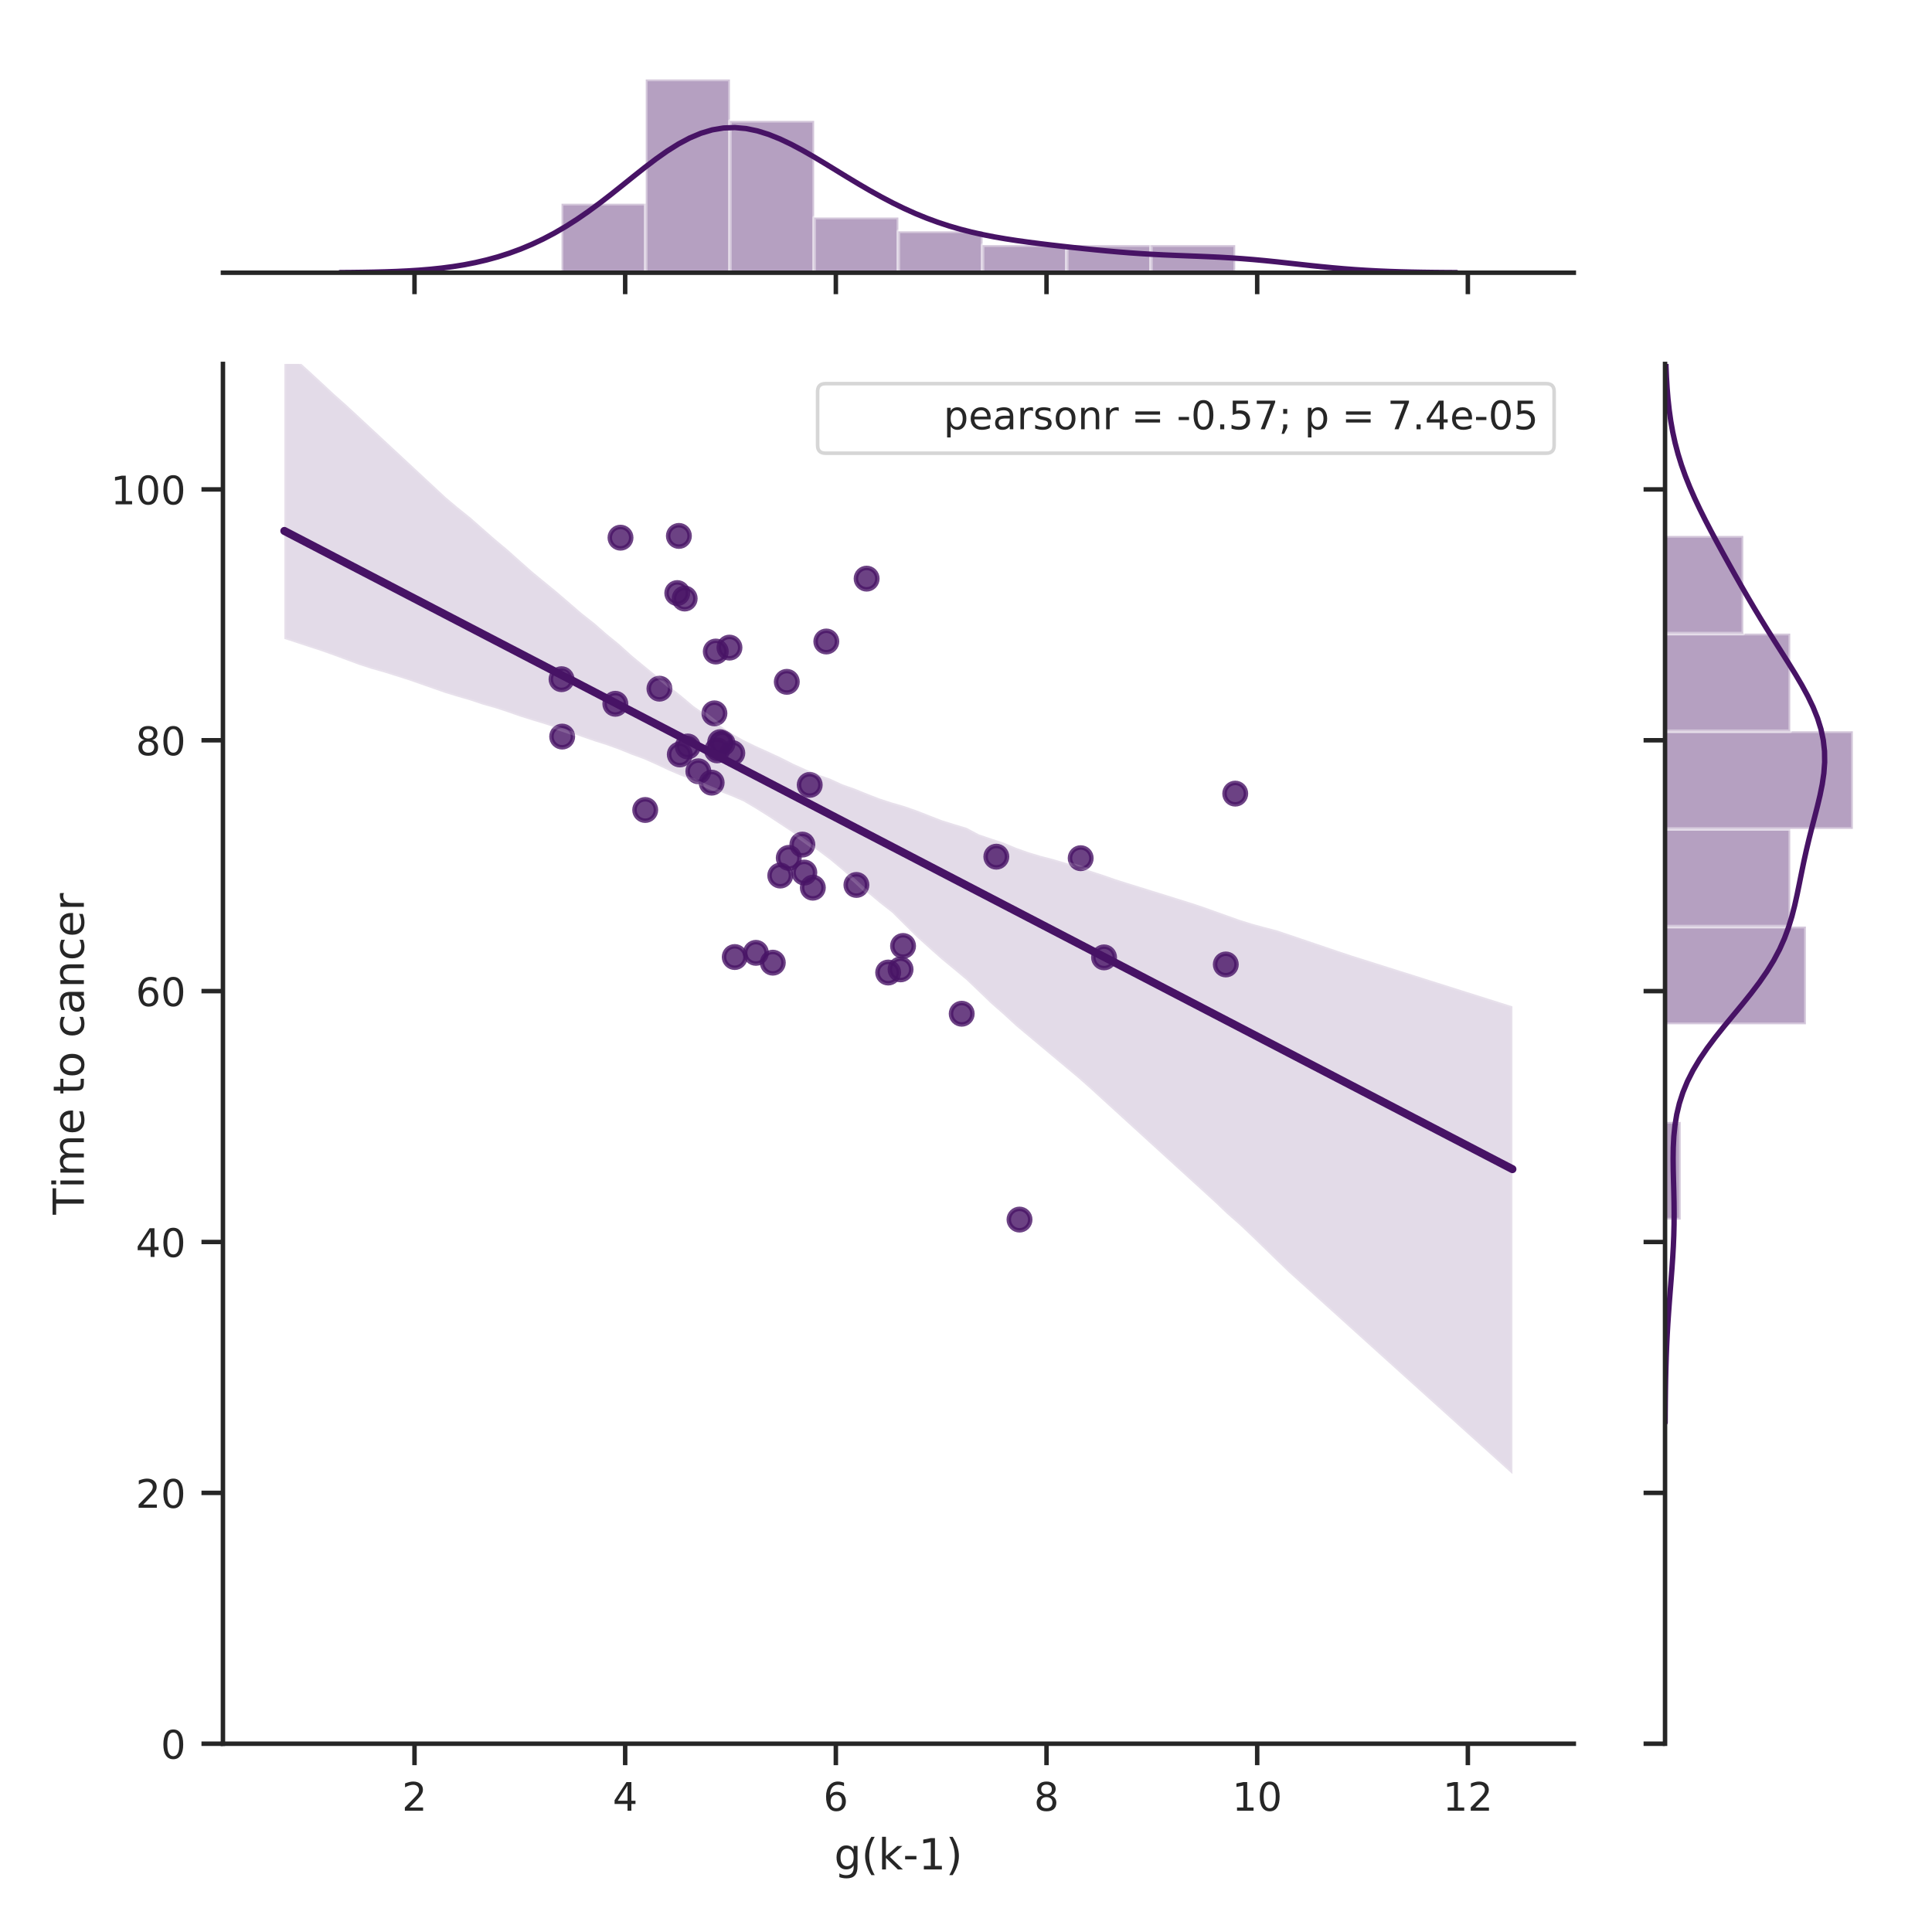 <?xml version="1.0" encoding="utf-8" standalone="no"?>
<!DOCTYPE svg PUBLIC "-//W3C//DTD SVG 1.1//EN"
  "http://www.w3.org/Graphics/SVG/1.1/DTD/svg11.dtd">
<!-- Created with matplotlib (http://matplotlib.org/) -->
<svg height="432pt" version="1.1" viewBox="0 0 432 432" width="432pt" xmlns="http://www.w3.org/2000/svg" xmlns:xlink="http://www.w3.org/1999/xlink">
 <defs>
  <style type="text/css">
*{stroke-linecap:butt;stroke-linejoin:round;}
  </style>
 </defs>
 <g id="figure_1">
  <g id="patch_1">
   <path d="M 0 432 
L 432 432 
L 432 0 
L 0 0 
z
" style="fill:#ffffff;"/>
  </g>
  <g id="axes_1">
   <g id="patch_2">
    <path d="M 49.85 389.9 
L 351.908 389.9 
L 351.908 81.383 
L 49.85 81.383 
z
" style="fill:#ffffff;"/>
   </g>
   <g id="matplotlib.axis_1">
    <g id="xtick_1">
     <g id="line2d_1">
      <defs>
       <path d="M 0 0 
L 0 4.8 
" id="m361bfc765b" style="stroke:#262626;"/>
      </defs>
      <g>
       <use style="fill:#262626;stroke:#262626;" x="92.684" xlink:href="#m361bfc765b" y="389.9"/>
      </g>
     </g>
     <g id="text_1">
      <!-- 2 -->
      <defs>
       <path d="M 19.188 8.297 
L 53.609 8.297 
L 53.609 0 
L 7.328 0 
L 7.328 8.297 
Q 12.938 14.109 22.625 23.891 
Q 32.328 33.688 34.812 36.531 
Q 39.547 41.844 41.422 45.531 
Q 43.312 49.219 43.312 52.781 
Q 43.312 58.594 39.234 62.25 
Q 35.156 65.922 28.609 65.922 
Q 23.969 65.922 18.812 64.312 
Q 13.672 62.703 7.812 59.422 
L 7.812 69.391 
Q 13.766 71.781 18.938 73 
Q 24.125 74.219 28.422 74.219 
Q 39.75 74.219 46.484 68.547 
Q 53.219 62.891 53.219 53.422 
Q 53.219 48.922 51.531 44.891 
Q 49.859 40.875 45.406 35.406 
Q 44.188 33.984 37.641 27.219 
Q 31.109 20.453 19.188 8.297 
z
" id="DejaVuSans-32"/>
      </defs>
      <g style="fill:#262626;" transform="translate(89.884 404.887)scale(0.088 -0.088)">
       <use xlink:href="#DejaVuSans-32"/>
      </g>
     </g>
    </g>
    <g id="xtick_2">
     <g id="line2d_2">
      <g>
       <use style="fill:#262626;stroke:#262626;" x="139.79" xlink:href="#m361bfc765b" y="389.9"/>
      </g>
     </g>
     <g id="text_2">
      <!-- 4 -->
      <defs>
       <path d="M 37.797 64.312 
L 12.891 25.391 
L 37.797 25.391 
z
M 35.203 72.906 
L 47.609 72.906 
L 47.609 25.391 
L 58.016 25.391 
L 58.016 17.188 
L 47.609 17.188 
L 47.609 0 
L 37.797 0 
L 37.797 17.188 
L 4.891 17.188 
L 4.891 26.703 
z
" id="DejaVuSans-34"/>
      </defs>
      <g style="fill:#262626;" transform="translate(136.991 404.887)scale(0.088 -0.088)">
       <use xlink:href="#DejaVuSans-34"/>
      </g>
     </g>
    </g>
    <g id="xtick_3">
     <g id="line2d_3">
      <g>
       <use style="fill:#262626;stroke:#262626;" x="186.897" xlink:href="#m361bfc765b" y="389.9"/>
      </g>
     </g>
     <g id="text_3">
      <!-- 6 -->
      <defs>
       <path d="M 33.016 40.375 
Q 26.375 40.375 22.484 35.828 
Q 18.609 31.297 18.609 23.391 
Q 18.609 15.531 22.484 10.953 
Q 26.375 6.391 33.016 6.391 
Q 39.656 6.391 43.531 10.953 
Q 47.406 15.531 47.406 23.391 
Q 47.406 31.297 43.531 35.828 
Q 39.656 40.375 33.016 40.375 
z
M 52.594 71.297 
L 52.594 62.312 
Q 48.875 64.062 45.094 64.984 
Q 41.312 65.922 37.594 65.922 
Q 27.828 65.922 22.672 59.328 
Q 17.531 52.734 16.797 39.406 
Q 19.672 43.656 24.016 45.922 
Q 28.375 48.188 33.594 48.188 
Q 44.578 48.188 50.953 41.516 
Q 57.328 34.859 57.328 23.391 
Q 57.328 12.156 50.688 5.359 
Q 44.047 -1.422 33.016 -1.422 
Q 20.359 -1.422 13.672 8.266 
Q 6.984 17.969 6.984 36.375 
Q 6.984 53.656 15.188 63.938 
Q 23.391 74.219 37.203 74.219 
Q 40.922 74.219 44.703 73.484 
Q 48.484 72.75 52.594 71.297 
z
" id="DejaVuSans-36"/>
      </defs>
      <g style="fill:#262626;" transform="translate(184.097 404.887)scale(0.088 -0.088)">
       <use xlink:href="#DejaVuSans-36"/>
      </g>
     </g>
    </g>
    <g id="xtick_4">
     <g id="line2d_4">
      <g>
       <use style="fill:#262626;stroke:#262626;" x="234.003" xlink:href="#m361bfc765b" y="389.9"/>
      </g>
     </g>
     <g id="text_4">
      <!-- 8 -->
      <defs>
       <path d="M 31.781 34.625 
Q 24.75 34.625 20.719 30.859 
Q 16.703 27.094 16.703 20.516 
Q 16.703 13.922 20.719 10.156 
Q 24.75 6.391 31.781 6.391 
Q 38.812 6.391 42.859 10.172 
Q 46.922 13.969 46.922 20.516 
Q 46.922 27.094 42.891 30.859 
Q 38.875 34.625 31.781 34.625 
z
M 21.922 38.812 
Q 15.578 40.375 12.031 44.719 
Q 8.5 49.078 8.5 55.328 
Q 8.5 64.062 14.719 69.141 
Q 20.953 74.219 31.781 74.219 
Q 42.672 74.219 48.875 69.141 
Q 55.078 64.062 55.078 55.328 
Q 55.078 49.078 51.531 44.719 
Q 48 40.375 41.703 38.812 
Q 48.828 37.156 52.797 32.312 
Q 56.781 27.484 56.781 20.516 
Q 56.781 9.906 50.312 4.234 
Q 43.844 -1.422 31.781 -1.422 
Q 19.734 -1.422 13.25 4.234 
Q 6.781 9.906 6.781 20.516 
Q 6.781 27.484 10.781 32.312 
Q 14.797 37.156 21.922 38.812 
z
M 18.312 54.391 
Q 18.312 48.734 21.844 45.562 
Q 25.391 42.391 31.781 42.391 
Q 38.141 42.391 41.719 45.562 
Q 45.312 48.734 45.312 54.391 
Q 45.312 60.062 41.719 63.234 
Q 38.141 66.406 31.781 66.406 
Q 25.391 66.406 21.844 63.234 
Q 18.312 60.062 18.312 54.391 
z
" id="DejaVuSans-38"/>
      </defs>
      <g style="fill:#262626;" transform="translate(231.204 404.887)scale(0.088 -0.088)">
       <use xlink:href="#DejaVuSans-38"/>
      </g>
     </g>
    </g>
    <g id="xtick_5">
     <g id="line2d_5">
      <g>
       <use style="fill:#262626;stroke:#262626;" x="281.11" xlink:href="#m361bfc765b" y="389.9"/>
      </g>
     </g>
     <g id="text_5">
      <!-- 10 -->
      <defs>
       <path d="M 12.406 8.297 
L 28.516 8.297 
L 28.516 63.922 
L 10.984 60.406 
L 10.984 69.391 
L 28.422 72.906 
L 38.281 72.906 
L 38.281 8.297 
L 54.391 8.297 
L 54.391 0 
L 12.406 0 
z
" id="DejaVuSans-31"/>
       <path d="M 31.781 66.406 
Q 24.172 66.406 20.328 58.906 
Q 16.5 51.422 16.5 36.375 
Q 16.5 21.391 20.328 13.891 
Q 24.172 6.391 31.781 6.391 
Q 39.453 6.391 43.281 13.891 
Q 47.125 21.391 47.125 36.375 
Q 47.125 51.422 43.281 58.906 
Q 39.453 66.406 31.781 66.406 
z
M 31.781 74.219 
Q 44.047 74.219 50.516 64.516 
Q 56.984 54.828 56.984 36.375 
Q 56.984 17.969 50.516 8.266 
Q 44.047 -1.422 31.781 -1.422 
Q 19.531 -1.422 13.062 8.266 
Q 6.594 17.969 6.594 36.375 
Q 6.594 54.828 13.062 64.516 
Q 19.531 74.219 31.781 74.219 
z
" id="DejaVuSans-30"/>
      </defs>
      <g style="fill:#262626;" transform="translate(275.511 404.887)scale(0.088 -0.088)">
       <use xlink:href="#DejaVuSans-31"/>
       <use x="63.623" xlink:href="#DejaVuSans-30"/>
      </g>
     </g>
    </g>
    <g id="xtick_6">
     <g id="line2d_6">
      <g>
       <use style="fill:#262626;stroke:#262626;" x="328.216" xlink:href="#m361bfc765b" y="389.9"/>
      </g>
     </g>
     <g id="text_6">
      <!-- 12 -->
      <g style="fill:#262626;" transform="translate(322.617 404.887)scale(0.088 -0.088)">
       <use xlink:href="#DejaVuSans-31"/>
       <use x="63.623" xlink:href="#DejaVuSans-32"/>
      </g>
     </g>
    </g>
    <g id="text_7">
     <!-- g(k-1) -->
     <defs>
      <path d="M 45.406 27.984 
Q 45.406 37.75 41.375 43.109 
Q 37.359 48.484 30.078 48.484 
Q 22.859 48.484 18.828 43.109 
Q 14.797 37.75 14.797 27.984 
Q 14.797 18.266 18.828 12.891 
Q 22.859 7.516 30.078 7.516 
Q 37.359 7.516 41.375 12.891 
Q 45.406 18.266 45.406 27.984 
z
M 54.391 6.781 
Q 54.391 -7.172 48.188 -13.984 
Q 42 -20.797 29.203 -20.797 
Q 24.469 -20.797 20.266 -20.094 
Q 16.062 -19.391 12.109 -17.922 
L 12.109 -9.188 
Q 16.062 -11.328 19.922 -12.344 
Q 23.781 -13.375 27.781 -13.375 
Q 36.625 -13.375 41.016 -8.766 
Q 45.406 -4.156 45.406 5.172 
L 45.406 9.625 
Q 42.625 4.781 38.281 2.391 
Q 33.938 0 27.875 0 
Q 17.828 0 11.672 7.656 
Q 5.516 15.328 5.516 27.984 
Q 5.516 40.672 11.672 48.328 
Q 17.828 56 27.875 56 
Q 33.938 56 38.281 53.609 
Q 42.625 51.219 45.406 46.391 
L 45.406 54.688 
L 54.391 54.688 
z
" id="DejaVuSans-67"/>
      <path d="M 31 75.875 
Q 24.469 64.656 21.281 53.656 
Q 18.109 42.672 18.109 31.391 
Q 18.109 20.125 21.312 9.062 
Q 24.516 -2 31 -13.188 
L 23.188 -13.188 
Q 15.875 -1.703 12.234 9.375 
Q 8.594 20.453 8.594 31.391 
Q 8.594 42.281 12.203 53.312 
Q 15.828 64.359 23.188 75.875 
z
" id="DejaVuSans-28"/>
      <path d="M 9.078 75.984 
L 18.109 75.984 
L 18.109 31.109 
L 44.922 54.688 
L 56.391 54.688 
L 27.391 29.109 
L 57.625 0 
L 45.906 0 
L 18.109 26.703 
L 18.109 0 
L 9.078 0 
z
" id="DejaVuSans-6b"/>
      <path d="M 4.891 31.391 
L 31.203 31.391 
L 31.203 23.391 
L 4.891 23.391 
z
" id="DejaVuSans-2d"/>
      <path d="M 8.016 75.875 
L 15.828 75.875 
Q 23.141 64.359 26.781 53.312 
Q 30.422 42.281 30.422 31.391 
Q 30.422 20.453 26.781 9.375 
Q 23.141 -1.703 15.828 -13.188 
L 8.016 -13.188 
Q 14.5 -2 17.703 9.062 
Q 20.906 20.125 20.906 31.391 
Q 20.906 42.672 17.703 53.656 
Q 14.5 64.656 8.016 75.875 
z
" id="DejaVuSans-29"/>
     </defs>
     <g style="fill:#262626;" transform="translate(186.521 418.011)scale(0.096 -0.096)">
      <use xlink:href="#DejaVuSans-67"/>
      <use x="63.477" xlink:href="#DejaVuSans-28"/>
      <use x="102.49" xlink:href="#DejaVuSans-6b"/>
      <use x="160.4" xlink:href="#DejaVuSans-2d"/>
      <use x="196.484" xlink:href="#DejaVuSans-31"/>
      <use x="260.107" xlink:href="#DejaVuSans-29"/>
     </g>
    </g>
   </g>
   <g id="matplotlib.axis_2">
    <g id="ytick_1">
     <g id="line2d_7">
      <defs>
       <path d="M 0 0 
L -4.8 0 
" id="mb251f77438" style="stroke:#262626;"/>
      </defs>
      <g>
       <use style="fill:#262626;stroke:#262626;" x="49.85" xlink:href="#mb251f77438" y="389.9"/>
      </g>
     </g>
     <g id="text_8">
      <!-- 0 -->
      <g style="fill:#262626;" transform="translate(35.951 393.243)scale(0.088 -0.088)">
       <use xlink:href="#DejaVuSans-30"/>
      </g>
     </g>
    </g>
    <g id="ytick_2">
     <g id="line2d_8">
      <g>
       <use style="fill:#262626;stroke:#262626;" x="49.85" xlink:href="#mb251f77438" y="333.806"/>
      </g>
     </g>
     <g id="text_9">
      <!-- 20 -->
      <g style="fill:#262626;" transform="translate(30.352 337.149)scale(0.088 -0.088)">
       <use xlink:href="#DejaVuSans-32"/>
       <use x="63.623" xlink:href="#DejaVuSans-30"/>
      </g>
     </g>
    </g>
    <g id="ytick_3">
     <g id="line2d_9">
      <g>
       <use style="fill:#262626;stroke:#262626;" x="49.85" xlink:href="#mb251f77438" y="277.712"/>
      </g>
     </g>
     <g id="text_10">
      <!-- 40 -->
      <g style="fill:#262626;" transform="translate(30.352 281.055)scale(0.088 -0.088)">
       <use xlink:href="#DejaVuSans-34"/>
       <use x="63.623" xlink:href="#DejaVuSans-30"/>
      </g>
     </g>
    </g>
    <g id="ytick_4">
     <g id="line2d_10">
      <g>
       <use style="fill:#262626;stroke:#262626;" x="49.85" xlink:href="#mb251f77438" y="221.618"/>
      </g>
     </g>
     <g id="text_11">
      <!-- 60 -->
      <g style="fill:#262626;" transform="translate(30.352 224.961)scale(0.088 -0.088)">
       <use xlink:href="#DejaVuSans-36"/>
       <use x="63.623" xlink:href="#DejaVuSans-30"/>
      </g>
     </g>
    </g>
    <g id="ytick_5">
     <g id="line2d_11">
      <g>
       <use style="fill:#262626;stroke:#262626;" x="49.85" xlink:href="#mb251f77438" y="165.524"/>
      </g>
     </g>
     <g id="text_12">
      <!-- 80 -->
      <g style="fill:#262626;" transform="translate(30.352 168.868)scale(0.088 -0.088)">
       <use xlink:href="#DejaVuSans-38"/>
       <use x="63.623" xlink:href="#DejaVuSans-30"/>
      </g>
     </g>
    </g>
    <g id="ytick_6">
     <g id="line2d_12">
      <g>
       <use style="fill:#262626;stroke:#262626;" x="49.85" xlink:href="#mb251f77438" y="109.43"/>
      </g>
     </g>
     <g id="text_13">
      <!-- 100 -->
      <g style="fill:#262626;" transform="translate(24.753 112.774)scale(0.088 -0.088)">
       <use xlink:href="#DejaVuSans-31"/>
       <use x="63.623" xlink:href="#DejaVuSans-30"/>
       <use x="127.246" xlink:href="#DejaVuSans-30"/>
      </g>
     </g>
    </g>
    <g id="text_14">
     <!-- Time to cancer -->
     <defs>
      <path d="M -0.297 72.906 
L 61.375 72.906 
L 61.375 64.594 
L 35.5 64.594 
L 35.5 0 
L 25.594 0 
L 25.594 64.594 
L -0.297 64.594 
z
" id="DejaVuSans-54"/>
      <path d="M 9.422 54.688 
L 18.406 54.688 
L 18.406 0 
L 9.422 0 
z
M 9.422 75.984 
L 18.406 75.984 
L 18.406 64.594 
L 9.422 64.594 
z
" id="DejaVuSans-69"/>
      <path d="M 52 44.188 
Q 55.375 50.25 60.062 53.125 
Q 64.75 56 71.094 56 
Q 79.641 56 84.281 50.016 
Q 88.922 44.047 88.922 33.016 
L 88.922 0 
L 79.891 0 
L 79.891 32.719 
Q 79.891 40.578 77.094 44.375 
Q 74.312 48.188 68.609 48.188 
Q 61.625 48.188 57.562 43.547 
Q 53.516 38.922 53.516 30.906 
L 53.516 0 
L 44.484 0 
L 44.484 32.719 
Q 44.484 40.625 41.703 44.406 
Q 38.922 48.188 33.109 48.188 
Q 26.219 48.188 22.156 43.531 
Q 18.109 38.875 18.109 30.906 
L 18.109 0 
L 9.078 0 
L 9.078 54.688 
L 18.109 54.688 
L 18.109 46.188 
Q 21.188 51.219 25.484 53.609 
Q 29.781 56 35.688 56 
Q 41.656 56 45.828 52.969 
Q 50 49.953 52 44.188 
z
" id="DejaVuSans-6d"/>
      <path d="M 56.203 29.594 
L 56.203 25.203 
L 14.891 25.203 
Q 15.484 15.922 20.484 11.062 
Q 25.484 6.203 34.422 6.203 
Q 39.594 6.203 44.453 7.469 
Q 49.312 8.734 54.109 11.281 
L 54.109 2.781 
Q 49.266 0.734 44.188 -0.344 
Q 39.109 -1.422 33.891 -1.422 
Q 20.797 -1.422 13.156 6.188 
Q 5.516 13.812 5.516 26.812 
Q 5.516 40.234 12.766 48.109 
Q 20.016 56 32.328 56 
Q 43.359 56 49.781 48.891 
Q 56.203 41.797 56.203 29.594 
z
M 47.219 32.234 
Q 47.125 39.594 43.094 43.984 
Q 39.062 48.391 32.422 48.391 
Q 24.906 48.391 20.391 44.141 
Q 15.875 39.891 15.188 32.172 
z
" id="DejaVuSans-65"/>
      <path id="DejaVuSans-20"/>
      <path d="M 18.312 70.219 
L 18.312 54.688 
L 36.812 54.688 
L 36.812 47.703 
L 18.312 47.703 
L 18.312 18.016 
Q 18.312 11.328 20.141 9.422 
Q 21.969 7.516 27.594 7.516 
L 36.812 7.516 
L 36.812 0 
L 27.594 0 
Q 17.188 0 13.234 3.875 
Q 9.281 7.766 9.281 18.016 
L 9.281 47.703 
L 2.688 47.703 
L 2.688 54.688 
L 9.281 54.688 
L 9.281 70.219 
z
" id="DejaVuSans-74"/>
      <path d="M 30.609 48.391 
Q 23.391 48.391 19.188 42.75 
Q 14.984 37.109 14.984 27.297 
Q 14.984 17.484 19.156 11.844 
Q 23.344 6.203 30.609 6.203 
Q 37.797 6.203 41.984 11.859 
Q 46.188 17.531 46.188 27.297 
Q 46.188 37.016 41.984 42.703 
Q 37.797 48.391 30.609 48.391 
z
M 30.609 56 
Q 42.328 56 49.016 48.375 
Q 55.719 40.766 55.719 27.297 
Q 55.719 13.875 49.016 6.219 
Q 42.328 -1.422 30.609 -1.422 
Q 18.844 -1.422 12.172 6.219 
Q 5.516 13.875 5.516 27.297 
Q 5.516 40.766 12.172 48.375 
Q 18.844 56 30.609 56 
z
" id="DejaVuSans-6f"/>
      <path d="M 48.781 52.594 
L 48.781 44.188 
Q 44.969 46.297 41.141 47.344 
Q 37.312 48.391 33.406 48.391 
Q 24.656 48.391 19.812 42.844 
Q 14.984 37.312 14.984 27.297 
Q 14.984 17.281 19.812 11.734 
Q 24.656 6.203 33.406 6.203 
Q 37.312 6.203 41.141 7.25 
Q 44.969 8.297 48.781 10.406 
L 48.781 2.094 
Q 45.016 0.344 40.984 -0.531 
Q 36.969 -1.422 32.422 -1.422 
Q 20.062 -1.422 12.781 6.344 
Q 5.516 14.109 5.516 27.297 
Q 5.516 40.672 12.859 48.328 
Q 20.219 56 33.016 56 
Q 37.156 56 41.109 55.141 
Q 45.062 54.297 48.781 52.594 
z
" id="DejaVuSans-63"/>
      <path d="M 34.281 27.484 
Q 23.391 27.484 19.188 25 
Q 14.984 22.516 14.984 16.5 
Q 14.984 11.719 18.141 8.906 
Q 21.297 6.109 26.703 6.109 
Q 34.188 6.109 38.703 11.406 
Q 43.219 16.703 43.219 25.484 
L 43.219 27.484 
z
M 52.203 31.203 
L 52.203 0 
L 43.219 0 
L 43.219 8.297 
Q 40.141 3.328 35.547 0.953 
Q 30.953 -1.422 24.312 -1.422 
Q 15.922 -1.422 10.953 3.297 
Q 6 8.016 6 15.922 
Q 6 25.141 12.172 29.828 
Q 18.359 34.516 30.609 34.516 
L 43.219 34.516 
L 43.219 35.406 
Q 43.219 41.609 39.141 45 
Q 35.062 48.391 27.688 48.391 
Q 23 48.391 18.547 47.266 
Q 14.109 46.141 10.016 43.891 
L 10.016 52.203 
Q 14.938 54.109 19.578 55.047 
Q 24.219 56 28.609 56 
Q 40.484 56 46.344 49.844 
Q 52.203 43.703 52.203 31.203 
z
" id="DejaVuSans-61"/>
      <path d="M 54.891 33.016 
L 54.891 0 
L 45.906 0 
L 45.906 32.719 
Q 45.906 40.484 42.875 44.328 
Q 39.844 48.188 33.797 48.188 
Q 26.516 48.188 22.312 43.547 
Q 18.109 38.922 18.109 30.906 
L 18.109 0 
L 9.078 0 
L 9.078 54.688 
L 18.109 54.688 
L 18.109 46.188 
Q 21.344 51.125 25.703 53.562 
Q 30.078 56 35.797 56 
Q 45.219 56 50.047 50.172 
Q 54.891 44.344 54.891 33.016 
z
" id="DejaVuSans-6e"/>
      <path d="M 41.109 46.297 
Q 39.594 47.172 37.812 47.578 
Q 36.031 48 33.891 48 
Q 26.266 48 22.188 43.047 
Q 18.109 38.094 18.109 28.812 
L 18.109 0 
L 9.078 0 
L 9.078 54.688 
L 18.109 54.688 
L 18.109 46.188 
Q 20.953 51.172 25.484 53.578 
Q 30.031 56 36.531 56 
Q 37.453 56 38.578 55.875 
Q 39.703 55.766 41.062 55.516 
z
" id="DejaVuSans-72"/>
     </defs>
     <g style="fill:#262626;" transform="translate(18.756 271.592)rotate(-90)scale(0.096 -0.096)">
      <use xlink:href="#DejaVuSans-54"/>
      <use x="61.037" xlink:href="#DejaVuSans-69"/>
      <use x="88.82" xlink:href="#DejaVuSans-6d"/>
      <use x="186.232" xlink:href="#DejaVuSans-65"/>
      <use x="247.756" xlink:href="#DejaVuSans-20"/>
      <use x="279.543" xlink:href="#DejaVuSans-74"/>
      <use x="318.752" xlink:href="#DejaVuSans-6f"/>
      <use x="379.934" xlink:href="#DejaVuSans-20"/>
      <use x="411.721" xlink:href="#DejaVuSans-63"/>
      <use x="466.701" xlink:href="#DejaVuSans-61"/>
      <use x="527.98" xlink:href="#DejaVuSans-6e"/>
      <use x="591.359" xlink:href="#DejaVuSans-63"/>
      <use x="646.34" xlink:href="#DejaVuSans-65"/>
      <use x="707.863" xlink:href="#DejaVuSans-72"/>
     </g>
    </g>
   </g>
   <g id="PathCollection_1">
    <defs>
     <path d="M 0 2.4 
C 0.636 2.4 1.247 2.147 1.697 1.697 
C 2.147 1.247 2.4 0.636 2.4 0 
C 2.4 -0.636 2.147 -1.247 1.697 -1.697 
C 1.247 -2.147 0.636 -2.4 0 -2.4 
C -0.636 -2.4 -1.247 -2.147 -1.697 -1.697 
C -2.147 -1.247 -2.4 -0.636 -2.4 0 
C -2.4 0.636 -2.147 1.247 -1.697 1.697 
C -1.247 2.147 -0.636 2.4 0 2.4 
z
" id="m7641e63c51" style="stroke:#471365;stroke-opacity:0.8;"/>
    </defs>
    <g clip-path="url(#p3c7cbb0648)">
     <use style="fill:#471365;fill-opacity:0.8;stroke:#471365;stroke-opacity:0.8;" x="181.752" xlink:href="#m7641e63c51" y="198.489"/>
     <use style="fill:#471365;fill-opacity:0.8;stroke:#471365;stroke-opacity:0.8;" x="222.781" xlink:href="#m7641e63c51" y="191.558"/>
     <use style="fill:#471365;fill-opacity:0.8;stroke:#471365;stroke-opacity:0.8;" x="172.802" xlink:href="#m7641e63c51" y="215.256"/>
     <use style="fill:#471365;fill-opacity:0.8;stroke:#471365;stroke-opacity:0.8;" x="156.153" xlink:href="#m7641e63c51" y="172.463"/>
     <use style="fill:#471365;fill-opacity:0.8;stroke:#471365;stroke-opacity:0.8;" x="159.746" xlink:href="#m7641e63c51" y="159.508"/>
     <use style="fill:#471365;fill-opacity:0.8;stroke:#471365;stroke-opacity:0.8;" x="191.496" xlink:href="#m7641e63c51" y="197.874"/>
     <use style="fill:#471365;fill-opacity:0.8;stroke:#471365;stroke-opacity:0.8;" x="163.11" xlink:href="#m7641e63c51" y="144.808"/>
     <use style="fill:#471365;fill-opacity:0.8;stroke:#471365;stroke-opacity:0.8;" x="241.644" xlink:href="#m7641e63c51" y="191.896"/>
     <use style="fill:#471365;fill-opacity:0.8;stroke:#471365;stroke-opacity:0.8;" x="153.782" xlink:href="#m7641e63c51" y="166.915"/>
     <use style="fill:#471365;fill-opacity:0.8;stroke:#471365;stroke-opacity:0.8;" x="169.019" xlink:href="#m7641e63c51" y="213.058"/>
     <use style="fill:#471365;fill-opacity:0.8;stroke:#471365;stroke-opacity:0.8;" x="144.272" xlink:href="#m7641e63c51" y="181.115"/>
     <use style="fill:#471365;fill-opacity:0.8;stroke:#471365;stroke-opacity:0.8;" x="176.37" xlink:href="#m7641e63c51" y="191.827"/>
     <use style="fill:#471365;fill-opacity:0.8;stroke:#471365;stroke-opacity:0.8;" x="201.925" xlink:href="#m7641e63c51" y="211.521"/>
     <use style="fill:#471365;fill-opacity:0.8;stroke:#471365;stroke-opacity:0.8;" x="179.41" xlink:href="#m7641e63c51" y="188.853"/>
     <use style="fill:#471365;fill-opacity:0.8;stroke:#471365;stroke-opacity:0.8;" x="151.802" xlink:href="#m7641e63c51" y="119.835"/>
     <use style="fill:#471365;fill-opacity:0.8;stroke:#471365;stroke-opacity:0.8;" x="276.2" xlink:href="#m7641e63c51" y="177.458"/>
     <use style="fill:#471365;fill-opacity:0.8;stroke:#471365;stroke-opacity:0.8;" x="125.704" xlink:href="#m7641e63c51" y="164.702"/>
     <use style="fill:#471365;fill-opacity:0.8;stroke:#471365;stroke-opacity:0.8;" x="274.093" xlink:href="#m7641e63c51" y="215.655"/>
     <use style="fill:#471365;fill-opacity:0.8;stroke:#471365;stroke-opacity:0.8;" x="184.765" xlink:href="#m7641e63c51" y="143.44"/>
     <use style="fill:#471365;fill-opacity:0.8;stroke:#471365;stroke-opacity:0.8;" x="193.781" xlink:href="#m7641e63c51" y="129.386"/>
     <use style="fill:#471365;fill-opacity:0.8;stroke:#471365;stroke-opacity:0.8;" x="125.559" xlink:href="#m7641e63c51" y="151.87"/>
     <use style="fill:#471365;fill-opacity:0.8;stroke:#471365;stroke-opacity:0.8;" x="152.003" xlink:href="#m7641e63c51" y="168.698"/>
     <use style="fill:#471365;fill-opacity:0.8;stroke:#471365;stroke-opacity:0.8;" x="175.929" xlink:href="#m7641e63c51" y="152.461"/>
     <use style="fill:#471365;fill-opacity:0.8;stroke:#471365;stroke-opacity:0.8;" x="137.59" xlink:href="#m7641e63c51" y="157.371"/>
     <use style="fill:#471365;fill-opacity:0.8;stroke:#471365;stroke-opacity:0.8;" x="198.598" xlink:href="#m7641e63c51" y="217.461"/>
     <use style="fill:#471365;fill-opacity:0.8;stroke:#471365;stroke-opacity:0.8;" x="161.567" xlink:href="#m7641e63c51" y="166.223"/>
     <use style="fill:#471365;fill-opacity:0.8;stroke:#471365;stroke-opacity:0.8;" x="201.368" xlink:href="#m7641e63c51" y="216.754"/>
     <use style="fill:#471365;fill-opacity:0.8;stroke:#471365;stroke-opacity:0.8;" x="159.129" xlink:href="#m7641e63c51" y="175.006"/>
     <use style="fill:#471365;fill-opacity:0.8;stroke:#471365;stroke-opacity:0.8;" x="160.051" xlink:href="#m7641e63c51" y="145.684"/>
     <use style="fill:#471365;fill-opacity:0.8;stroke:#471365;stroke-opacity:0.8;" x="227.965" xlink:href="#m7641e63c51" y="272.702"/>
     <use style="fill:#471365;fill-opacity:0.8;stroke:#471365;stroke-opacity:0.8;" x="164.29" xlink:href="#m7641e63c51" y="213.996"/>
     <use style="fill:#471365;fill-opacity:0.8;stroke:#471365;stroke-opacity:0.8;" x="151.441" xlink:href="#m7641e63c51" y="132.613"/>
     <use style="fill:#471365;fill-opacity:0.8;stroke:#471365;stroke-opacity:0.8;" x="163.746" xlink:href="#m7641e63c51" y="168.39"/>
     <use style="fill:#471365;fill-opacity:0.8;stroke:#471365;stroke-opacity:0.8;" x="174.467" xlink:href="#m7641e63c51" y="195.777"/>
     <use style="fill:#471365;fill-opacity:0.8;stroke:#471365;stroke-opacity:0.8;" x="179.849" xlink:href="#m7641e63c51" y="195.108"/>
     <use style="fill:#471365;fill-opacity:0.8;stroke:#471365;stroke-opacity:0.8;" x="215.041" xlink:href="#m7641e63c51" y="226.674"/>
     <use style="fill:#471365;fill-opacity:0.8;stroke:#471365;stroke-opacity:0.8;" x="147.451" xlink:href="#m7641e63c51" y="153.99"/>
     <use style="fill:#471365;fill-opacity:0.8;stroke:#471365;stroke-opacity:0.8;" x="138.745" xlink:href="#m7641e63c51" y="120.226"/>
     <use style="fill:#471365;fill-opacity:0.8;stroke:#471365;stroke-opacity:0.8;" x="153.096" xlink:href="#m7641e63c51" y="133.835"/>
     <use style="fill:#471365;fill-opacity:0.8;stroke:#471365;stroke-opacity:0.8;" x="246.871" xlink:href="#m7641e63c51" y="214.072"/>
     <use style="fill:#471365;fill-opacity:0.8;stroke:#471365;stroke-opacity:0.8;" x="161.039" xlink:href="#m7641e63c51" y="165.939"/>
     <use style="fill:#471365;fill-opacity:0.8;stroke:#471365;stroke-opacity:0.8;" x="181.054" xlink:href="#m7641e63c51" y="175.506"/>
     <use style="fill:#471365;fill-opacity:0.8;stroke:#471365;stroke-opacity:0.8;" x="160.337" xlink:href="#m7641e63c51" y="167.783"/>
    </g>
   </g>
   <g id="PolyCollection_1">
    <defs>
     <path d="M 63.58 -354.234 
L 63.58 -289.138 
L 66.354 -288.227 
L 69.127 -287.318 
L 71.901 -286.411 
L 74.675 -285.422 
L 77.449 -284.396 
L 80.222 -283.37 
L 82.996 -282.461 
L 85.77 -281.678 
L 88.543 -280.812 
L 91.317 -279.934 
L 94.091 -278.962 
L 96.865 -277.99 
L 99.638 -277.024 
L 102.412 -276.184 
L 105.186 -275.377 
L 107.959 -274.448 
L 110.733 -273.666 
L 113.507 -272.758 
L 116.281 -271.787 
L 119.054 -270.913 
L 121.828 -270.078 
L 124.602 -269.17 
L 127.376 -268.233 
L 130.149 -267.217 
L 132.923 -266.256 
L 135.697 -265.375 
L 138.47 -264.376 
L 141.244 -263.246 
L 144.018 -262.231 
L 146.792 -261.001 
L 149.565 -259.694 
L 152.339 -258.52 
L 155.113 -257.547 
L 157.886 -256.244 
L 160.66 -255.092 
L 163.434 -254.027 
L 166.208 -252.835 
L 168.981 -251.195 
L 171.755 -249.457 
L 174.529 -247.635 
L 177.303 -245.805 
L 180.076 -243.797 
L 182.85 -241.825 
L 185.624 -239.733 
L 188.397 -237.419 
L 191.171 -235.017 
L 193.945 -232.421 
L 196.719 -230.097 
L 199.492 -227.93 
L 202.266 -225.17 
L 205.04 -222.42 
L 207.813 -219.919 
L 210.587 -217.456 
L 213.361 -215.171 
L 216.135 -212.855 
L 218.908 -210.195 
L 221.682 -207.534 
L 224.456 -205.103 
L 227.23 -202.551 
L 230.003 -200.231 
L 232.777 -197.911 
L 235.551 -195.591 
L 238.324 -193.271 
L 241.098 -190.951 
L 243.872 -188.493 
L 246.646 -185.962 
L 249.419 -183.432 
L 252.193 -180.903 
L 254.967 -178.374 
L 257.74 -175.845 
L 260.514 -173.317 
L 263.288 -170.788 
L 266.062 -168.26 
L 268.835 -165.731 
L 271.609 -163.202 
L 274.383 -160.56 
L 277.157 -158.125 
L 279.93 -155.502 
L 282.704 -152.804 
L 285.478 -150.11 
L 288.251 -147.436 
L 291.025 -144.931 
L 293.799 -142.427 
L 296.573 -139.922 
L 299.346 -137.418 
L 302.12 -134.913 
L 304.894 -132.409 
L 307.667 -129.904 
L 310.441 -127.4 
L 313.215 -124.896 
L 315.989 -122.396 
L 318.762 -119.895 
L 321.536 -117.395 
L 324.31 -114.894 
L 327.084 -112.394 
L 329.857 -109.893 
L 332.631 -107.393 
L 335.405 -104.892 
L 338.178 -102.392 
L 338.178 -206.981 
L 338.178 -206.981 
L 335.405 -207.858 
L 332.631 -208.734 
L 329.857 -209.611 
L 327.084 -210.488 
L 324.31 -211.364 
L 321.536 -212.241 
L 318.762 -213.117 
L 315.989 -213.994 
L 313.215 -214.869 
L 310.441 -215.744 
L 307.667 -216.619 
L 304.894 -217.494 
L 302.12 -218.369 
L 299.346 -219.293 
L 296.573 -220.233 
L 293.799 -221.173 
L 291.025 -222.113 
L 288.251 -223.052 
L 285.478 -223.982 
L 282.704 -224.703 
L 279.93 -225.46 
L 277.157 -226.325 
L 274.383 -227.316 
L 271.609 -228.306 
L 268.835 -229.296 
L 266.062 -230.207 
L 263.288 -231.074 
L 260.514 -231.941 
L 257.74 -232.803 
L 254.967 -233.664 
L 252.193 -234.525 
L 249.419 -235.405 
L 246.646 -236.373 
L 243.872 -237.267 
L 241.098 -238.232 
L 238.324 -239.06 
L 235.551 -239.887 
L 232.777 -240.605 
L 230.003 -241.431 
L 227.23 -242.418 
L 224.456 -243.564 
L 221.682 -244.485 
L 218.908 -245.429 
L 216.135 -246.901 
L 213.361 -247.736 
L 210.587 -248.599 
L 207.813 -249.68 
L 205.04 -250.761 
L 202.266 -251.735 
L 199.492 -252.539 
L 196.719 -253.437 
L 193.945 -254.511 
L 191.171 -255.64 
L 188.397 -256.612 
L 185.624 -257.884 
L 182.85 -258.84 
L 180.076 -260.003 
L 177.303 -261.254 
L 174.529 -262.657 
L 171.755 -263.948 
L 168.981 -265.199 
L 166.208 -266.542 
L 163.434 -268.101 
L 160.66 -270.018 
L 157.886 -272.177 
L 155.113 -274.098 
L 152.339 -276.436 
L 149.565 -278.62 
L 146.792 -280.899 
L 144.018 -283.164 
L 141.244 -285.457 
L 138.47 -287.961 
L 135.697 -290.221 
L 132.923 -292.65 
L 130.149 -294.83 
L 127.376 -297.218 
L 124.602 -299.604 
L 121.828 -301.882 
L 119.054 -304.159 
L 116.281 -306.618 
L 113.507 -309.097 
L 110.733 -311.409 
L 107.959 -313.844 
L 105.186 -316.285 
L 102.412 -318.508 
L 99.638 -320.847 
L 96.865 -323.425 
L 94.091 -326.003 
L 91.317 -328.581 
L 88.543 -331.159 
L 85.77 -333.737 
L 82.996 -336.315 
L 80.222 -338.893 
L 77.449 -341.458 
L 74.675 -343.925 
L 71.901 -346.514 
L 69.127 -349.073 
L 66.354 -351.573 
L 63.58 -354.234 
z
" id="m86df76dc70" style="stroke:#ffffff;stroke-opacity:0.15;stroke-width:0.8;"/>
    </defs>
    <g clip-path="url(#p3c7cbb0648)">
     <use style="fill:#471365;fill-opacity:0.15;stroke:#ffffff;stroke-opacity:0.15;stroke-width:0.8;" x="0" xlink:href="#m86df76dc70" y="432"/>
    </g>
   </g>
   <g id="line2d_13">
    <path clip-path="url(#p3c7cbb0648)" d="M 63.58 118.721 
L 66.354 120.162 
L 69.127 121.603 
L 71.901 123.045 
L 74.675 124.486 
L 77.449 125.928 
L 80.222 127.369 
L 82.996 128.81 
L 85.77 130.252 
L 88.543 131.693 
L 91.317 133.135 
L 94.091 134.576 
L 96.865 136.018 
L 99.638 137.459 
L 102.412 138.9 
L 105.186 140.342 
L 107.959 141.783 
L 110.733 143.225 
L 113.507 144.666 
L 116.281 146.107 
L 119.054 147.549 
L 121.828 148.99 
L 124.602 150.432 
L 127.376 151.873 
L 130.149 153.315 
L 132.923 154.756 
L 135.697 156.197 
L 138.47 157.639 
L 141.244 159.08 
L 144.018 160.522 
L 146.792 161.963 
L 149.565 163.405 
L 152.339 164.846 
L 155.113 166.287 
L 157.886 167.729 
L 160.66 169.17 
L 163.434 170.612 
L 166.208 172.053 
L 168.981 173.494 
L 171.755 174.936 
L 174.529 176.377 
L 177.303 177.819 
L 180.076 179.26 
L 182.85 180.702 
L 185.624 182.143 
L 188.397 183.584 
L 191.171 185.026 
L 193.945 186.467 
L 196.719 187.909 
L 199.492 189.35 
L 202.266 190.791 
L 205.04 192.233 
L 207.813 193.674 
L 210.587 195.116 
L 213.361 196.557 
L 216.135 197.999 
L 218.908 199.44 
L 221.682 200.881 
L 224.456 202.323 
L 227.23 203.764 
L 230.003 205.206 
L 232.777 206.647 
L 235.551 208.088 
L 238.324 209.53 
L 241.098 210.971 
L 243.872 212.413 
L 246.646 213.854 
L 249.419 215.296 
L 252.193 216.737 
L 254.967 218.178 
L 257.74 219.62 
L 260.514 221.061 
L 263.288 222.503 
L 266.062 223.944 
L 268.835 225.385 
L 271.609 226.827 
L 274.383 228.268 
L 277.157 229.71 
L 279.93 231.151 
L 282.704 232.593 
L 285.478 234.034 
L 288.251 235.475 
L 291.025 236.917 
L 293.799 238.358 
L 296.573 239.8 
L 299.346 241.241 
L 302.12 242.683 
L 304.894 244.124 
L 307.667 245.565 
L 310.441 247.007 
L 313.215 248.448 
L 315.989 249.89 
L 318.762 251.331 
L 321.536 252.772 
L 324.31 254.214 
L 327.084 255.655 
L 329.857 257.097 
L 332.631 258.538 
L 335.405 259.98 
L 338.178 261.421 
" style="fill:none;stroke:#471365;stroke-linecap:round;stroke-width:1.8;"/>
   </g>
   <g id="patch_3">
    <path d="M 49.85 389.9 
L 49.85 81.383 
" style="fill:none;stroke:#262626;stroke-linecap:square;stroke-linejoin:miter;"/>
   </g>
   <g id="patch_4">
    <path d="M 49.85 389.9 
L 351.908 389.9 
" style="fill:none;stroke:#262626;stroke-linecap:square;stroke-linejoin:miter;"/>
   </g>
   <g id="legend_1">
    <g id="patch_5">
     <path d="M 184.579 101.34 
L 345.748 101.34 
Q 347.508 101.34 347.508 99.58 
L 347.508 87.543 
Q 347.508 85.783 345.748 85.783 
L 184.579 85.783 
Q 182.819 85.783 182.819 87.543 
L 182.819 99.58 
Q 182.819 101.34 184.579 101.34 
z
" style="fill:#ffffff;opacity:0.8;stroke:#cccccc;stroke-linejoin:miter;stroke-width:0.8;"/>
    </g>
    <g id="line2d_14"/>
    <g id="line2d_15"/>
    <g id="text_15">
     <!-- pearsonr = -0.57; p = 7.4e-05 -->
     <defs>
      <path d="M 18.109 8.203 
L 18.109 -20.797 
L 9.078 -20.797 
L 9.078 54.688 
L 18.109 54.688 
L 18.109 46.391 
Q 20.953 51.266 25.266 53.625 
Q 29.594 56 35.594 56 
Q 45.562 56 51.781 48.094 
Q 58.016 40.188 58.016 27.297 
Q 58.016 14.406 51.781 6.484 
Q 45.562 -1.422 35.594 -1.422 
Q 29.594 -1.422 25.266 0.953 
Q 20.953 3.328 18.109 8.203 
z
M 48.688 27.297 
Q 48.688 37.203 44.609 42.844 
Q 40.531 48.484 33.406 48.484 
Q 26.266 48.484 22.188 42.844 
Q 18.109 37.203 18.109 27.297 
Q 18.109 17.391 22.188 11.75 
Q 26.266 6.109 33.406 6.109 
Q 40.531 6.109 44.609 11.75 
Q 48.688 17.391 48.688 27.297 
z
" id="DejaVuSans-70"/>
      <path d="M 44.281 53.078 
L 44.281 44.578 
Q 40.484 46.531 36.375 47.5 
Q 32.281 48.484 27.875 48.484 
Q 21.188 48.484 17.844 46.438 
Q 14.5 44.391 14.5 40.281 
Q 14.5 37.156 16.891 35.375 
Q 19.281 33.594 26.516 31.984 
L 29.594 31.297 
Q 39.156 29.25 43.188 25.516 
Q 47.219 21.781 47.219 15.094 
Q 47.219 7.469 41.188 3.016 
Q 35.156 -1.422 24.609 -1.422 
Q 20.219 -1.422 15.453 -0.562 
Q 10.688 0.297 5.422 2 
L 5.422 11.281 
Q 10.406 8.688 15.234 7.391 
Q 20.062 6.109 24.812 6.109 
Q 31.156 6.109 34.562 8.281 
Q 37.984 10.453 37.984 14.406 
Q 37.984 18.062 35.516 20.016 
Q 33.062 21.969 24.703 23.781 
L 21.578 24.516 
Q 13.234 26.266 9.516 29.906 
Q 5.812 33.547 5.812 39.891 
Q 5.812 47.609 11.281 51.797 
Q 16.75 56 26.812 56 
Q 31.781 56 36.172 55.266 
Q 40.578 54.547 44.281 53.078 
z
" id="DejaVuSans-73"/>
      <path d="M 10.594 45.406 
L 73.188 45.406 
L 73.188 37.203 
L 10.594 37.203 
z
M 10.594 25.484 
L 73.188 25.484 
L 73.188 17.188 
L 10.594 17.188 
z
" id="DejaVuSans-3d"/>
      <path d="M 10.688 12.406 
L 21 12.406 
L 21 0 
L 10.688 0 
z
" id="DejaVuSans-2e"/>
      <path d="M 10.797 72.906 
L 49.516 72.906 
L 49.516 64.594 
L 19.828 64.594 
L 19.828 46.734 
Q 21.969 47.469 24.109 47.828 
Q 26.266 48.188 28.422 48.188 
Q 40.625 48.188 47.75 41.5 
Q 54.891 34.812 54.891 23.391 
Q 54.891 11.625 47.562 5.094 
Q 40.234 -1.422 26.906 -1.422 
Q 22.312 -1.422 17.547 -0.641 
Q 12.797 0.141 7.719 1.703 
L 7.719 11.625 
Q 12.109 9.234 16.797 8.062 
Q 21.484 6.891 26.703 6.891 
Q 35.156 6.891 40.078 11.328 
Q 45.016 15.766 45.016 23.391 
Q 45.016 31 40.078 35.438 
Q 35.156 39.891 26.703 39.891 
Q 22.75 39.891 18.812 39.016 
Q 14.891 38.141 10.797 36.281 
z
" id="DejaVuSans-35"/>
      <path d="M 8.203 72.906 
L 55.078 72.906 
L 55.078 68.703 
L 28.609 0 
L 18.312 0 
L 43.219 64.594 
L 8.203 64.594 
z
" id="DejaVuSans-37"/>
      <path d="M 11.719 51.703 
L 22.016 51.703 
L 22.016 39.312 
L 11.719 39.312 
z
M 11.719 12.406 
L 22.016 12.406 
L 22.016 4 
L 14.016 -11.625 
L 7.719 -11.625 
L 11.719 4 
z
" id="DejaVuSans-3b"/>
     </defs>
     <g style="fill:#262626;" transform="translate(210.979 95.99)scale(0.088 -0.088)">
      <use xlink:href="#DejaVuSans-70"/>
      <use x="63.477" xlink:href="#DejaVuSans-65"/>
      <use x="125" xlink:href="#DejaVuSans-61"/>
      <use x="186.279" xlink:href="#DejaVuSans-72"/>
      <use x="227.393" xlink:href="#DejaVuSans-73"/>
      <use x="279.492" xlink:href="#DejaVuSans-6f"/>
      <use x="340.674" xlink:href="#DejaVuSans-6e"/>
      <use x="404.053" xlink:href="#DejaVuSans-72"/>
      <use x="445.166" xlink:href="#DejaVuSans-20"/>
      <use x="476.953" xlink:href="#DejaVuSans-3d"/>
      <use x="560.742" xlink:href="#DejaVuSans-20"/>
      <use x="592.529" xlink:href="#DejaVuSans-2d"/>
      <use x="628.613" xlink:href="#DejaVuSans-30"/>
      <use x="692.236" xlink:href="#DejaVuSans-2e"/>
      <use x="724.023" xlink:href="#DejaVuSans-35"/>
      <use x="787.646" xlink:href="#DejaVuSans-37"/>
      <use x="851.27" xlink:href="#DejaVuSans-3b"/>
      <use x="884.961" xlink:href="#DejaVuSans-20"/>
      <use x="916.748" xlink:href="#DejaVuSans-70"/>
      <use x="980.225" xlink:href="#DejaVuSans-20"/>
      <use x="1012.012" xlink:href="#DejaVuSans-3d"/>
      <use x="1095.801" xlink:href="#DejaVuSans-20"/>
      <use x="1127.588" xlink:href="#DejaVuSans-37"/>
      <use x="1191.211" xlink:href="#DejaVuSans-2e"/>
      <use x="1222.998" xlink:href="#DejaVuSans-34"/>
      <use x="1286.621" xlink:href="#DejaVuSans-65"/>
      <use x="1348.145" xlink:href="#DejaVuSans-2d"/>
      <use x="1384.229" xlink:href="#DejaVuSans-30"/>
      <use x="1447.852" xlink:href="#DejaVuSans-35"/>
     </g>
    </g>
   </g>
  </g>
  <g id="axes_2">
   <g id="patch_6">
    <path d="M 49.85 60.983 
L 351.908 60.983 
L 351.908 15.6 
L 49.85 15.6 
z
" style="fill:#ffffff;"/>
   </g>
   <g id="matplotlib.axis_3">
    <g id="xtick_7">
     <g id="line2d_16">
      <g>
       <use style="fill:#262626;stroke:#262626;" x="92.684" xlink:href="#m361bfc765b" y="60.983"/>
      </g>
     </g>
    </g>
    <g id="xtick_8">
     <g id="line2d_17">
      <g>
       <use style="fill:#262626;stroke:#262626;" x="139.79" xlink:href="#m361bfc765b" y="60.983"/>
      </g>
     </g>
    </g>
    <g id="xtick_9">
     <g id="line2d_18">
      <g>
       <use style="fill:#262626;stroke:#262626;" x="186.897" xlink:href="#m361bfc765b" y="60.983"/>
      </g>
     </g>
    </g>
    <g id="xtick_10">
     <g id="line2d_19">
      <g>
       <use style="fill:#262626;stroke:#262626;" x="234.003" xlink:href="#m361bfc765b" y="60.983"/>
      </g>
     </g>
    </g>
    <g id="xtick_11">
     <g id="line2d_20">
      <g>
       <use style="fill:#262626;stroke:#262626;" x="281.11" xlink:href="#m361bfc765b" y="60.983"/>
      </g>
     </g>
    </g>
    <g id="xtick_12">
     <g id="line2d_21">
      <g>
       <use style="fill:#262626;stroke:#262626;" x="328.216" xlink:href="#m361bfc765b" y="60.983"/>
      </g>
     </g>
    </g>
   </g>
   <g id="matplotlib.axis_4">
    <g id="ytick_7"/>
    <g id="ytick_8"/>
   </g>
   <g id="patch_7">
    <path clip-path="url(#p3d12a6466f)" d="M 125.559 60.983 
L 144.389 60.983 
L 144.389 45.547 
L 125.559 45.547 
z
" style="fill:#471365;opacity:0.4;stroke:#ffffff;stroke-linejoin:miter;stroke-width:0.8;"/>
   </g>
   <g id="patch_8">
    <path clip-path="url(#p3d12a6466f)" d="M 144.389 60.983 
L 163.219 60.983 
L 163.219 17.761 
L 144.389 17.761 
z
" style="fill:#471365;opacity:0.4;stroke:#ffffff;stroke-linejoin:miter;stroke-width:0.8;"/>
   </g>
   <g id="patch_9">
    <path clip-path="url(#p3d12a6466f)" d="M 163.219 60.983 
L 182.049 60.983 
L 182.049 27.023 
L 163.219 27.023 
z
" style="fill:#471365;opacity:0.4;stroke:#ffffff;stroke-linejoin:miter;stroke-width:0.8;"/>
   </g>
   <g id="patch_10">
    <path clip-path="url(#p3d12a6466f)" d="M 182.049 60.983 
L 200.879 60.983 
L 200.879 48.634 
L 182.049 48.634 
z
" style="fill:#471365;opacity:0.4;stroke:#ffffff;stroke-linejoin:miter;stroke-width:0.8;"/>
   </g>
   <g id="patch_11">
    <path clip-path="url(#p3d12a6466f)" d="M 200.879 60.983 
L 219.709 60.983 
L 219.709 51.721 
L 200.879 51.721 
z
" style="fill:#471365;opacity:0.4;stroke:#ffffff;stroke-linejoin:miter;stroke-width:0.8;"/>
   </g>
   <g id="patch_12">
    <path clip-path="url(#p3d12a6466f)" d="M 219.709 60.983 
L 238.539 60.983 
L 238.539 54.809 
L 219.709 54.809 
z
" style="fill:#471365;opacity:0.4;stroke:#ffffff;stroke-linejoin:miter;stroke-width:0.8;"/>
   </g>
   <g id="patch_13">
    <path clip-path="url(#p3d12a6466f)" d="M 238.539 60.983 
L 257.37 60.983 
L 257.37 54.809 
L 238.539 54.809 
z
" style="fill:#471365;opacity:0.4;stroke:#ffffff;stroke-linejoin:miter;stroke-width:0.8;"/>
   </g>
   <g id="patch_14">
    <path clip-path="url(#p3d12a6466f)" d="M 257.37 60.983 
L 276.2 60.983 
L 276.2 54.809 
L 257.37 54.809 
z
" style="fill:#471365;opacity:0.4;stroke:#ffffff;stroke-linejoin:miter;stroke-width:0.8;"/>
   </g>
   <g id="line2d_22">
    <path clip-path="url(#p3d12a6466f)" d="M 76.062 60.946 
L 78.583 60.925 
L 81.105 60.893 
L 83.626 60.848 
L 86.148 60.784 
L 88.67 60.695 
L 91.191 60.574 
L 93.713 60.415 
L 96.234 60.207 
L 98.756 59.942 
L 101.277 59.61 
L 103.799 59.202 
L 106.32 58.707 
L 108.842 58.118 
L 111.364 57.424 
L 113.885 56.617 
L 116.407 55.69 
L 118.928 54.634 
L 121.45 53.445 
L 123.971 52.117 
L 126.493 50.648 
L 129.015 49.041 
L 131.536 47.303 
L 134.058 45.449 
L 136.579 43.503 
L 139.101 41.496 
L 141.622 39.469 
L 144.144 37.471 
L 146.666 35.555 
L 149.187 33.776 
L 151.709 32.191 
L 154.23 30.847 
L 156.752 29.786 
L 159.273 29.036 
L 161.795 28.614 
L 164.316 28.522 
L 166.838 28.748 
L 169.36 29.271 
L 171.881 30.058 
L 174.403 31.072 
L 176.924 32.272 
L 179.446 33.615 
L 181.967 35.062 
L 184.489 36.574 
L 187.011 38.116 
L 189.532 39.659 
L 192.054 41.175 
L 194.575 42.643 
L 197.097 44.046 
L 199.618 45.369 
L 202.14 46.601 
L 204.662 47.736 
L 207.183 48.769 
L 209.705 49.698 
L 212.226 50.527 
L 214.748 51.26 
L 217.269 51.904 
L 219.791 52.468 
L 222.312 52.963 
L 224.834 53.399 
L 227.356 53.787 
L 229.877 54.14 
L 232.399 54.465 
L 234.92 54.77 
L 237.442 55.061 
L 239.963 55.341 
L 242.485 55.611 
L 245.007 55.868 
L 247.528 56.11 
L 250.05 56.333 
L 252.571 56.534 
L 255.093 56.71 
L 257.614 56.861 
L 260.136 56.989 
L 262.658 57.098 
L 265.179 57.197 
L 267.701 57.293 
L 270.222 57.397 
L 272.744 57.518 
L 275.265 57.663 
L 277.787 57.838 
L 280.308 58.043 
L 282.83 58.276 
L 285.352 58.533 
L 287.873 58.806 
L 290.395 59.085 
L 292.916 59.362 
L 295.438 59.626 
L 297.959 59.871 
L 300.481 60.092 
L 303.003 60.284 
L 305.524 60.446 
L 308.046 60.58 
L 310.567 60.687 
L 313.089 60.771 
L 315.61 60.834 
L 318.132 60.881 
L 320.654 60.915 
L 323.175 60.938 
L 325.697 60.954 
" style="fill:none;stroke:#471365;stroke-linecap:round;stroke-width:1.2;"/>
   </g>
   <g id="patch_15">
    <path d="M 49.85 60.983 
L 351.908 60.983 
" style="fill:none;stroke:#262626;stroke-linecap:square;stroke-linejoin:miter;"/>
   </g>
  </g>
  <g id="axes_3">
   <g id="patch_16">
    <path d="M 372.308 389.9 
L 416.4 389.9 
L 416.4 81.383 
L 372.308 81.383 
z
" style="fill:#ffffff;"/>
   </g>
   <g id="matplotlib.axis_5">
    <g id="xtick_13"/>
    <g id="xtick_14"/>
   </g>
   <g id="matplotlib.axis_6">
    <g id="ytick_9">
     <g id="line2d_23">
      <g>
       <use style="fill:#262626;stroke:#262626;" x="372.308" xlink:href="#mb251f77438" y="389.9"/>
      </g>
     </g>
    </g>
    <g id="ytick_10">
     <g id="line2d_24">
      <g>
       <use style="fill:#262626;stroke:#262626;" x="372.308" xlink:href="#mb251f77438" y="333.806"/>
      </g>
     </g>
    </g>
    <g id="ytick_11">
     <g id="line2d_25">
      <g>
       <use style="fill:#262626;stroke:#262626;" x="372.308" xlink:href="#mb251f77438" y="277.712"/>
      </g>
     </g>
    </g>
    <g id="ytick_12">
     <g id="line2d_26">
      <g>
       <use style="fill:#262626;stroke:#262626;" x="372.308" xlink:href="#mb251f77438" y="221.618"/>
      </g>
     </g>
    </g>
    <g id="ytick_13">
     <g id="line2d_27">
      <g>
       <use style="fill:#262626;stroke:#262626;" x="372.308" xlink:href="#mb251f77438" y="165.524"/>
      </g>
     </g>
    </g>
    <g id="ytick_14">
     <g id="line2d_28">
      <g>
       <use style="fill:#262626;stroke:#262626;" x="372.308" xlink:href="#mb251f77438" y="109.43"/>
      </g>
     </g>
    </g>
   </g>
   <g id="patch_17">
    <path clip-path="url(#p4b3027e420)" d="M 372.308 272.702 
L 375.808 272.702 
L 375.808 250.864 
L 372.308 250.864 
z
" style="fill:#471365;opacity:0.4;stroke:#ffffff;stroke-linejoin:miter;stroke-width:0.8;"/>
   </g>
   <g id="patch_18">
    <path clip-path="url(#p4b3027e420)" d="M 372.308 250.864 
L 372.308 250.864 
L 372.308 229.026 
L 372.308 229.026 
z
" style="fill:#471365;opacity:0.4;stroke:#ffffff;stroke-linejoin:miter;stroke-width:0.8;"/>
   </g>
   <g id="patch_19">
    <path clip-path="url(#p4b3027e420)" d="M 372.308 229.026 
L 403.802 229.026 
L 403.802 207.187 
L 372.308 207.187 
z
" style="fill:#471365;opacity:0.4;stroke:#ffffff;stroke-linejoin:miter;stroke-width:0.8;"/>
   </g>
   <g id="patch_20">
    <path clip-path="url(#p4b3027e420)" d="M 372.308 207.187 
L 400.303 207.187 
L 400.303 185.349 
L 372.308 185.349 
z
" style="fill:#471365;opacity:0.4;stroke:#ffffff;stroke-linejoin:miter;stroke-width:0.8;"/>
   </g>
   <g id="patch_21">
    <path clip-path="url(#p4b3027e420)" d="M 372.308 185.349 
L 414.3 185.349 
L 414.3 163.511 
L 372.308 163.511 
z
" style="fill:#471365;opacity:0.4;stroke:#ffffff;stroke-linejoin:miter;stroke-width:0.8;"/>
   </g>
   <g id="patch_22">
    <path clip-path="url(#p4b3027e420)" d="M 372.308 163.511 
L 400.303 163.511 
L 400.303 141.673 
L 372.308 141.673 
z
" style="fill:#471365;opacity:0.4;stroke:#ffffff;stroke-linejoin:miter;stroke-width:0.8;"/>
   </g>
   <g id="patch_23">
    <path clip-path="url(#p4b3027e420)" d="M 372.308 141.673 
L 389.805 141.673 
L 389.805 119.835 
L 372.308 119.835 
z
" style="fill:#471365;opacity:0.4;stroke:#ffffff;stroke-linejoin:miter;stroke-width:0.8;"/>
   </g>
   <g id="line2d_29">
    <path clip-path="url(#p4b3027e420)" d="M 372.333 318.084 
L 372.347 315.623 
L 372.369 313.162 
L 372.4 310.701 
L 372.443 308.24 
L 372.501 305.779 
L 372.578 303.318 
L 372.675 300.857 
L 372.795 298.396 
L 372.938 295.935 
L 373.102 293.474 
L 373.282 291.014 
L 373.474 288.553 
L 373.668 286.092 
L 373.855 283.631 
L 374.022 281.17 
L 374.162 278.709 
L 374.263 276.248 
L 374.323 273.787 
L 374.339 271.326 
L 374.316 268.865 
L 374.265 266.404 
L 374.199 263.943 
L 374.141 261.483 
L 374.115 259.022 
L 374.149 256.561 
L 374.275 254.1 
L 374.524 251.639 
L 374.927 249.178 
L 375.512 246.717 
L 376.305 244.256 
L 377.319 241.795 
L 378.563 239.334 
L 380.031 236.873 
L 381.702 234.413 
L 383.544 231.952 
L 385.509 229.491 
L 387.541 227.03 
L 389.578 224.569 
L 391.556 222.108 
L 393.418 219.647 
L 395.118 217.186 
L 396.625 214.725 
L 397.925 212.264 
L 399.02 209.803 
L 399.928 207.342 
L 400.679 204.882 
L 401.308 202.421 
L 401.855 199.96 
L 402.359 197.499 
L 402.853 195.038 
L 403.362 192.577 
L 403.906 190.116 
L 404.491 187.655 
L 405.111 185.194 
L 405.751 182.733 
L 406.382 180.272 
L 406.967 177.811 
L 407.463 175.351 
L 407.822 172.89 
L 408.002 170.429 
L 407.968 167.968 
L 407.694 165.507 
L 407.172 163.046 
L 406.406 160.585 
L 405.416 158.124 
L 404.233 155.663 
L 402.895 153.202 
L 401.444 150.741 
L 399.922 148.281 
L 398.364 145.82 
L 396.801 143.359 
L 395.254 140.898 
L 393.735 138.437 
L 392.251 135.976 
L 390.8 133.515 
L 389.379 131.054 
L 387.981 128.593 
L 386.603 126.132 
L 385.241 123.671 
L 383.899 121.21 
L 382.583 118.75 
L 381.304 116.289 
L 380.076 113.828 
L 378.916 111.367 
L 377.837 108.906 
L 376.855 106.445 
L 375.98 103.984 
L 375.216 101.523 
L 374.566 99.062 
L 374.025 96.601 
L 373.586 94.14 
L 373.239 91.679 
L 372.972 89.219 
L 372.77 86.758 
L 372.623 84.297 
L 372.517 81.836 
L 372.444 79.375 
L 372.394 76.914 
L 372.362 74.453 
" style="fill:none;stroke:#471365;stroke-linecap:round;stroke-width:1.2;"/>
   </g>
   <g id="patch_24">
    <path d="M 372.308 389.9 
L 372.308 81.383 
" style="fill:none;stroke:#262626;stroke-linecap:square;stroke-linejoin:miter;"/>
   </g>
  </g>
 </g>
 <defs>
  <clipPath id="p3c7cbb0648">
   <rect height="308.517" width="302.058" x="49.85" y="81.383"/>
  </clipPath>
  <clipPath id="p3d12a6466f">
   <rect height="45.383" width="302.058" x="49.85" y="15.6"/>
  </clipPath>
  <clipPath id="p4b3027e420">
   <rect height="308.517" width="44.092" x="372.308" y="81.383"/>
  </clipPath>
 </defs>
</svg>
